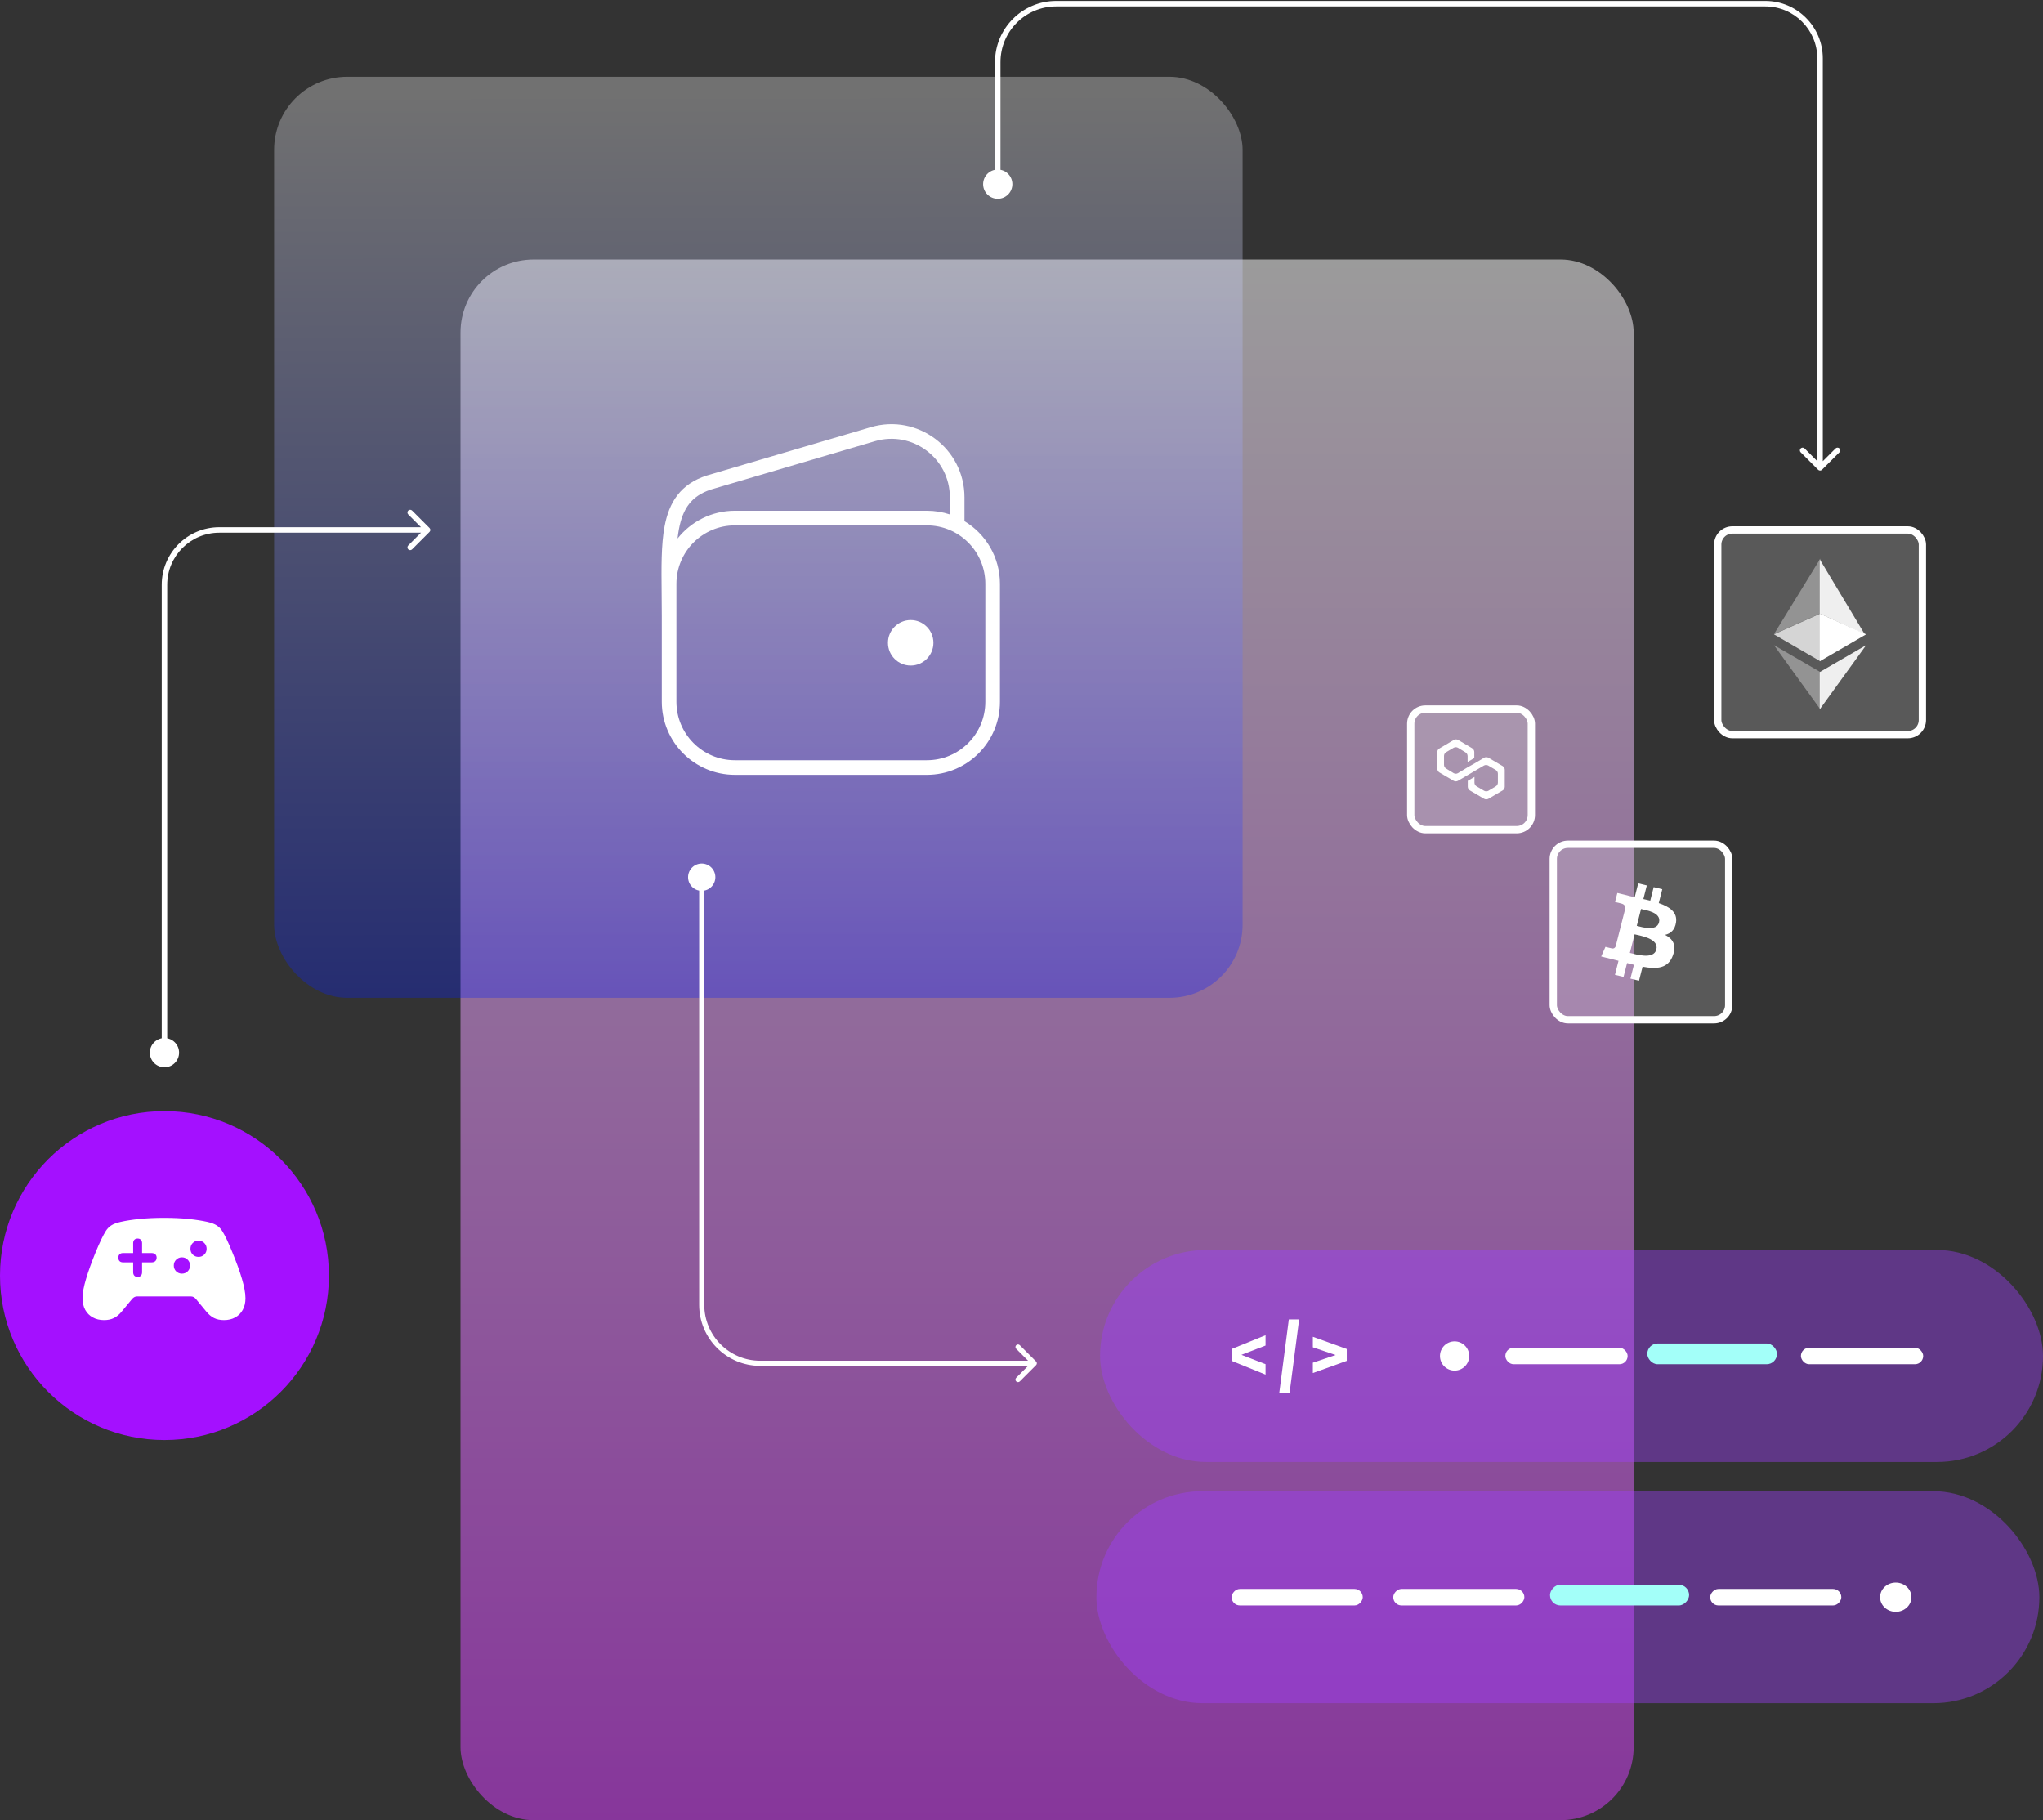<svg width="559" height="498" viewBox="0 0 559 498" fill="none" xmlns="http://www.w3.org/2000/svg">
<rect x="0" y="0" width="559" height="498" fill="#333333" stroke="none"/>
<rect x="126" y="71" width="321" height="427" rx="20" fill="url(#paint0_linear_17_32)" fill-opacity="0.51"/>
<rect x="75" y="21" width="265" height="252" rx="20" fill="url(#paint1_linear_17_32)" fill-opacity="0.3"/>
<path fill-rule="evenodd" clip-rule="evenodd" d="M259.899 136.07C259.899 125.385 249.626 117.702 239.376 120.723L194.528 133.941C191.728 134.86 189.845 136.213 188.522 137.924C187.174 139.667 186.299 141.922 185.762 144.804C185.611 145.614 185.489 146.459 185.39 147.34C189.053 142.714 194.719 139.746 201.078 139.746H253.605C255.804 139.746 257.92 140.101 259.899 140.757V136.07ZM181.077 168.387H181.078V192C181.078 203.046 190.032 212 201.078 212H253.605C264.651 212 273.605 203.046 273.605 192V159.746C273.605 152.465 269.715 146.093 263.899 142.595V136.07C263.899 122.714 251.057 113.11 238.245 116.886L193.369 130.112L193.341 130.121L193.313 130.13C189.849 131.261 187.243 133.039 185.357 135.478C183.491 137.891 182.437 140.814 181.83 144.071C180.9 149.058 180.964 155.271 181.036 162.306C181.057 164.271 181.077 166.301 181.077 168.387ZM201.078 143.746C192.241 143.746 185.078 150.909 185.078 159.746V192C185.078 200.837 192.241 208 201.078 208H253.605C262.442 208 269.605 200.837 269.605 192V159.746C269.605 150.909 262.442 143.746 253.605 143.746H201.078ZM249.179 182.094C252.615 182.094 255.4 179.309 255.4 175.873C255.4 172.437 252.615 169.652 249.179 169.652C245.744 169.652 242.959 172.437 242.959 175.873C242.959 179.309 245.744 182.094 249.179 182.094Z" fill="white"/>
<g style="mix-blend-mode:multiply">
<rect x="301" y="342" width="258" height="58" rx="29" fill="#9F3FFF" fill-opacity="0.41"/>
</g>
<circle cx="398" cy="371" r="4" fill="white"/>
<rect x="450.727" y="367.582" width="35.491" height="5.673" rx="2.836" fill="#A3FFF9"/>
<rect x="411.891" y="368.745" width="33.455" height="4.509" rx="2.255" fill="white"/>
<rect x="492.764" y="368.745" width="33.455" height="4.509" rx="2.255" fill="white"/>
<g style="mix-blend-mode:multiply">
<rect x="300" y="408" width="258" height="58" rx="29" fill="#9F3FFF" fill-opacity="0.41"/>
</g>
<ellipse rx="4.289" ry="4" transform="matrix(-1 0 0 1 518.711 437)" fill="white"/>
<rect width="38.058" height="5.673" rx="2.836" transform="matrix(-1 0 0 1 462.17 433.582)" fill="#A3FFF9"/>
<rect width="35.874" height="4.509" rx="2.255" transform="matrix(-1 0 0 1 503.815 434.745)" fill="white"/>
<rect width="35.874" height="4.509" rx="2.255" transform="matrix(-1 0 0 1 417.093 434.745)" fill="white"/>
<rect width="35.874" height="4.509" rx="2.255" transform="matrix(-1 0 0 1 372.874 434.745)" fill="white"/>
<rect x="386" y="194" width="33" height="33" rx="4" fill="white" fill-opacity="0.19" stroke="white" stroke-width="2"/>
<path d="M407.246 207.311C407.068 207.215 406.869 207.165 406.668 207.165C406.466 207.165 406.267 207.215 406.089 207.311L403.391 208.918L401.561 209.94L398.911 211.546C398.733 211.642 398.534 211.693 398.333 211.693C398.131 211.693 397.932 211.642 397.755 211.546L395.683 210.281C395.507 210.176 395.361 210.026 395.26 209.847C395.158 209.668 395.105 209.465 395.105 209.258V206.824C395.106 206.618 395.16 206.416 395.261 206.236C395.363 206.057 395.508 205.908 395.683 205.802L397.755 204.585C397.932 204.489 398.131 204.439 398.333 204.439C398.534 204.439 398.733 204.489 398.911 204.585L400.982 205.85C401.158 205.955 401.304 206.105 401.406 206.284C401.507 206.463 401.561 206.666 401.561 206.873V208.479L403.391 207.408V205.753C403.39 205.547 403.336 205.344 403.235 205.165C403.133 204.986 402.988 204.837 402.813 204.731L398.959 202.442C398.781 202.347 398.583 202.296 398.381 202.296C398.179 202.296 397.981 202.347 397.803 202.442L393.852 204.779C393.675 204.871 393.527 205.01 393.425 205.182C393.323 205.355 393.27 205.552 393.274 205.753V210.329C393.275 210.536 393.329 210.738 393.431 210.917C393.532 211.096 393.677 211.246 393.852 211.352L397.755 213.64C397.932 213.736 398.131 213.786 398.333 213.786C398.534 213.786 398.733 213.736 398.911 213.64L401.561 212.082L403.391 211.011L406.041 209.453C406.219 209.357 406.418 209.307 406.619 209.307C406.821 209.307 407.02 209.357 407.197 209.453L409.269 210.67C409.445 210.775 409.591 210.925 409.692 211.104C409.794 211.283 409.847 211.486 409.847 211.693V214.127C409.846 214.333 409.792 214.535 409.691 214.714C409.589 214.893 409.444 215.043 409.269 215.149L407.246 216.366C407.068 216.462 406.869 216.512 406.668 216.512C406.466 216.512 406.267 216.462 406.089 216.366L404.018 215.149C403.842 215.044 403.696 214.895 403.594 214.715C403.493 214.536 403.44 214.333 403.44 214.127V212.569L401.609 213.64V215.247C401.61 215.453 401.664 215.655 401.766 215.834C401.867 216.013 402.012 216.163 402.187 216.269L406.089 218.557C406.267 218.653 406.466 218.703 406.668 218.703C406.869 218.703 407.068 218.653 407.246 218.557L411.148 216.269C411.324 216.164 411.47 216.014 411.571 215.835C411.673 215.656 411.726 215.453 411.726 215.247V210.621C411.725 210.415 411.671 210.213 411.569 210.034C411.468 209.855 411.323 209.705 411.148 209.599L407.246 207.311Z" fill="white"/>
<rect x="425" y="231" width="48" height="48" rx="4" fill="white" fill-opacity="0.19" stroke="white" stroke-width="2"/>
<path d="M458.587 252.391C459.015 249.593 456.84 248.088 453.867 247.084L454.832 243.292L452.478 242.718L451.538 246.41C450.92 246.258 450.285 246.116 449.652 245.974L450.598 242.259L448.244 241.684L447.28 245.474C446.768 245.359 446.264 245.247 445.776 245.127L445.779 245.115L442.532 244.32L441.905 246.785C441.905 246.785 443.653 247.177 443.616 247.201C444.569 247.435 444.741 248.053 444.712 248.544L443.614 252.863C443.68 252.879 443.764 252.903 443.86 252.94L443.61 252.879L442.071 258.93C441.954 259.213 441.658 259.639 440.991 259.477C441.015 259.511 439.28 259.059 439.28 259.059L438.111 261.7L441.176 262.449C441.746 262.589 442.304 262.736 442.853 262.874L441.879 266.708L444.232 267.282L445.196 263.49C445.839 263.66 446.463 263.818 447.073 263.967L446.111 267.743L448.465 268.317L449.439 264.49C453.455 265.235 456.473 264.935 457.744 261.376C458.768 258.511 457.694 256.857 455.581 255.779C457.12 255.432 458.278 254.44 458.587 252.391ZM453.207 259.784C452.481 262.651 447.557 261.101 445.96 260.712L447.254 255.632C448.851 256.023 453.968 256.796 453.207 259.784ZM453.936 252.349C453.272 254.957 449.175 253.631 447.847 253.307L449.018 248.701C450.346 249.025 454.628 249.63 453.936 252.349Z" fill="white"/>
<rect x="470" y="145" width="56" height="56" rx="4" fill="white" fill-opacity="0.19" stroke="white" stroke-width="2"/>
<path d="M497.917 153.036V167.896L510.2 173.509L497.917 153.036Z" fill="white" fill-opacity="0.9"/>
<path opacity="0.35" d="M498.077 152.826L485.391 173.5L498.077 167.833V152.826Z" fill="white"/>
<path d="M497.917 183.875V194.072L510.609 176.512L497.917 183.875Z" fill="white" fill-opacity="0.9"/>
<path opacity="0.35" d="M498.077 194.072V183.873L485.391 176.512L498.077 194.072Z" fill="white"/>
<path d="M497.917 180.925L510.6 173.56L497.917 167.896V180.925Z" fill="white"/>
<path d="M485.391 173.56L498.077 180.925V167.896L485.391 173.56Z" fill="white" fill-opacity="0.75"/>
<path d="M45 292C47.209 292 49 290.209 49 288C49 285.791 47.209 284 45 284C42.791 284 41 285.791 41 288C41 290.209 42.791 292 45 292ZM117.53 145.53C117.823 145.237 117.823 144.763 117.53 144.47L112.757 139.697C112.464 139.404 111.99 139.404 111.697 139.697C111.404 139.99 111.404 140.464 111.697 140.757L115.939 145L111.697 149.243C111.404 149.536 111.404 150.01 111.697 150.303C111.99 150.596 112.464 150.596 112.757 150.303L117.53 145.53ZM45.75 288L45.75 160H44.25L44.25 288H45.75ZM60 145.75H117V144.25H60V145.75ZM45.75 160C45.75 152.13 52.13 145.75 60 145.75V144.25C51.301 144.25 44.25 151.302 44.25 160H45.75Z" fill="white"/>
<path d="M498.53 128.53C498.237 128.823 497.763 128.823 497.47 128.53L492.697 123.757C492.404 123.464 492.404 122.99 492.697 122.697C492.99 122.404 493.464 122.404 493.757 122.697L498 126.939L502.243 122.697C502.536 122.404 503.01 122.404 503.303 122.697C503.596 122.99 503.596 123.464 503.303 123.757L498.53 128.53ZM273 54.382C270.791 54.382 269 52.591 269 50.382C269 48.173 270.791 46.382 273 46.382C275.209 46.382 277 48.173 277 50.382C277 52.591 275.209 54.382 273 54.382ZM497.25 128V16H498.75V128H497.25ZM483 1.75L289 1.75V0.25L483 0.25V1.75ZM273.75 17V50.382H272.25V17H273.75ZM289 1.75C280.578 1.75 273.75 8.578 273.75 17H272.25C272.25 7.749 279.749 0.25 289 0.25V1.75ZM497.25 16C497.25 8.13 490.87 1.75 483 1.75V0.25C491.698 0.25 498.75 7.302 498.75 16H497.25Z" fill="white"/>
<path d="M192 236.267C189.938 236.267 188.267 237.938 188.267 240C188.267 242.062 189.938 243.733 192 243.733C194.062 243.733 195.733 242.062 195.733 240C195.733 237.938 194.062 236.267 192 236.267ZM283.495 373.495C283.768 373.222 283.768 372.778 283.495 372.505L279.04 368.05C278.767 367.777 278.324 367.777 278.05 368.05C277.777 368.324 277.777 368.767 278.05 369.04L282.01 373L278.05 376.96C277.777 377.233 277.777 377.676 278.05 377.95C278.324 378.223 278.767 378.223 279.04 377.95L283.495 373.495ZM191.3 240L191.3 357L192.7 357L192.7 240L191.3 240ZM208 373.7L283 373.7L283 372.3L208 372.3L208 373.7ZM191.3 357C191.3 366.223 198.777 373.7 208 373.7L208 372.3C199.55 372.3 192.7 365.45 192.7 357L191.3 357Z" fill="white"/>
<g style="mix-blend-mode:darken">
<circle cx="45" cy="349" r="45" fill="#A410FF"/>
</g>
<path d="M32.375 344.088C32.375 343.708 32.488 343.404 32.715 343.178C32.941 342.951 33.255 342.838 33.657 342.838H36.436V340.136C36.436 339.745 36.544 339.436 36.76 339.209C36.976 338.983 37.275 338.87 37.656 338.87C38.036 338.87 38.335 338.983 38.551 339.209C38.767 339.436 38.875 339.745 38.875 340.136V342.838H41.485C41.917 342.838 42.252 342.951 42.488 343.178C42.736 343.404 42.859 343.708 42.859 344.088C42.859 344.49 42.736 344.809 42.488 345.046C42.252 345.272 41.917 345.385 41.485 345.385H38.875V348.088C38.875 348.479 38.767 348.793 38.551 349.029C38.335 349.256 38.036 349.369 37.656 349.369C37.275 349.369 36.976 349.256 36.76 349.029C36.544 348.793 36.436 348.479 36.436 348.088V345.385H33.657C33.255 345.385 32.941 345.272 32.715 345.046C32.488 344.809 32.375 344.49 32.375 344.088ZM47.553 346.25C47.553 345.622 47.769 345.092 48.201 344.66C48.634 344.227 49.159 344.011 49.776 344.011C50.404 344.011 50.929 344.227 51.351 344.66C51.783 345.092 52 345.622 52 346.25C52 346.878 51.783 347.408 51.351 347.84C50.929 348.263 50.404 348.474 49.776 348.474C49.159 348.474 48.634 348.263 48.201 347.84C47.769 347.408 47.553 346.878 47.553 346.25ZM52.108 341.68C52.108 341.052 52.319 340.522 52.741 340.089C53.173 339.657 53.698 339.441 54.316 339.441C54.944 339.441 55.468 339.657 55.891 340.089C56.323 340.522 56.539 341.052 56.539 341.68C56.539 342.308 56.323 342.833 55.891 343.255C55.468 343.677 54.944 343.888 54.316 343.888C53.698 343.888 53.173 343.677 52.741 343.255C52.319 342.833 52.108 342.308 52.108 341.68ZM28.469 361.181C29.529 361.181 30.44 360.985 31.202 360.594C31.974 360.203 32.684 359.606 33.332 358.803L36.127 355.422C36.333 355.175 36.549 354.994 36.776 354.881C37.002 354.768 37.228 354.711 37.455 354.711H52.293C52.519 354.711 52.746 354.768 52.972 354.881C53.199 354.994 53.415 355.175 53.621 355.422L56.416 358.803C57.064 359.606 57.769 360.203 58.531 360.594C59.303 360.985 60.219 361.181 61.279 361.181C62.453 361.181 63.482 360.934 64.367 360.44C65.252 359.956 65.937 359.266 66.421 358.371C66.915 357.475 67.162 356.425 67.162 355.221C67.162 354.449 67.074 353.62 66.899 352.735C66.735 351.85 66.503 350.908 66.205 349.909C65.896 348.849 65.515 347.696 65.062 346.451C64.609 345.205 64.12 343.95 63.595 342.683C63.081 341.407 62.561 340.213 62.036 339.101C61.593 338.175 61.176 337.403 60.785 336.785C60.394 336.168 59.895 335.663 59.287 335.272C58.69 334.881 57.846 334.562 56.755 334.315C55.304 333.985 53.58 333.718 51.583 333.512C49.586 333.306 47.352 333.203 44.882 333.203C42.411 333.203 40.172 333.306 38.165 333.512C36.168 333.718 34.444 333.985 32.993 334.315C31.902 334.562 31.052 334.881 30.445 335.272C29.848 335.663 29.354 336.168 28.963 336.785C28.572 337.403 28.155 338.175 27.712 339.101C27.187 340.213 26.662 341.407 26.137 342.683C25.622 343.95 25.139 345.205 24.686 346.451C24.233 347.696 23.852 348.849 23.543 349.909C23.245 350.908 23.008 351.85 22.833 352.735C22.668 353.62 22.586 354.449 22.586 355.221C22.586 356.425 22.828 357.475 23.312 358.371C23.806 359.266 24.495 359.956 25.381 360.44C26.266 360.934 27.295 361.181 28.469 361.181Z" fill="white"/>
<path d="M337 372.332L346.276 376.094V373.241L337.27 369.76V371.613L346.276 368.143V365.324L337 369.086V372.332Z" fill="white"/>
<path d="M355.466 361H352.647L350.019 381.204H352.838L355.466 361Z" fill="white"/>
<path d="M368.497 369.086L359.22 365.75V368.625L368.306 371.703V369.771L359.22 372.837V375.667L368.497 372.332V369.086Z" fill="white"/>
<defs>
<linearGradient id="paint0_linear_17_32" x1="286.5" y1="71" x2="286.5" y2="498" gradientUnits="userSpaceOnUse">
<stop stop-color="white"/>
<stop offset="1" stop-color="#D739FF"/>
</linearGradient>
<linearGradient id="paint1_linear_17_32" x1="207" y1="27" x2="207.5" y2="273" gradientUnits="userSpaceOnUse">
<stop stop-color="white"/>
<stop offset="1" stop-color="#041DFF"/>
</linearGradient>
</defs>
</svg>

